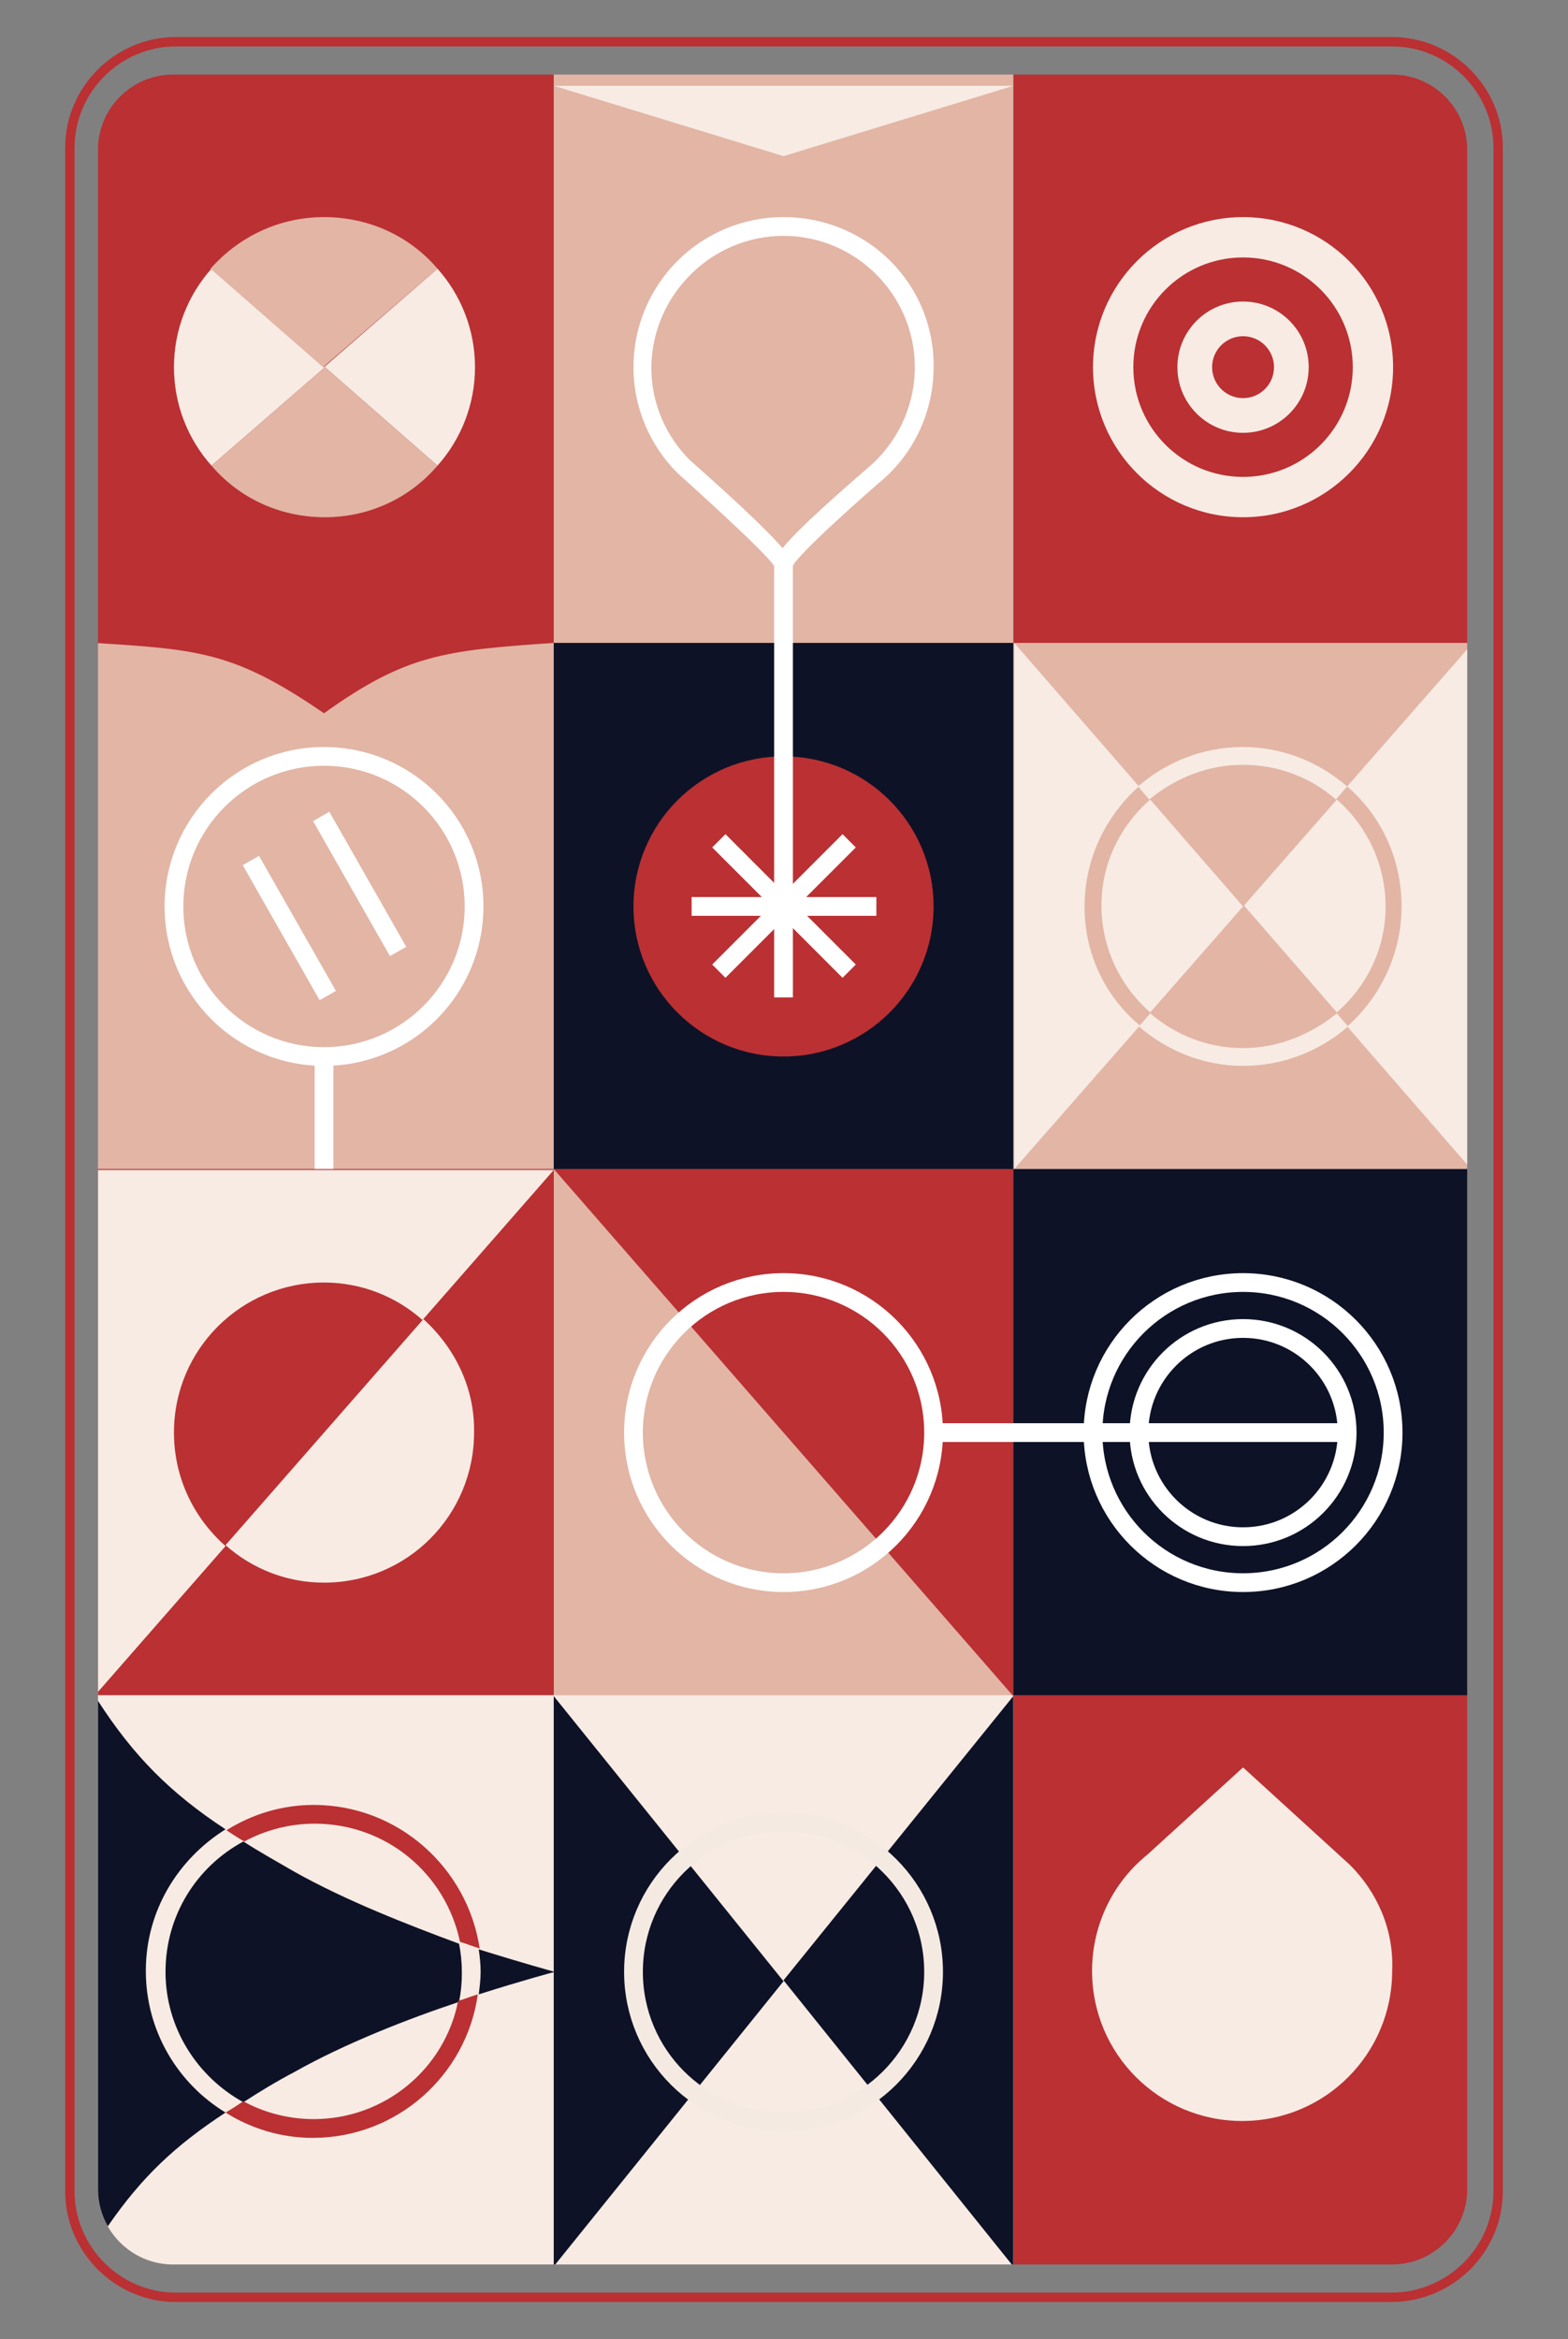 <?xml version="1.0" encoding="UTF-8" standalone="no"?>
<!-- Generator: Adobe Illustrator 18.1.1, SVG Export Plug-In . SVG Version: 6.00 Build 0)  -->

<svg
   xmlns:dc="http://purl.org/dc/elements/1.1/"
   xmlns:cc="http://creativecommons.org/ns#"
   xmlns:rdf="http://www.w3.org/1999/02/22-rdf-syntax-ns#"
   xmlns:svg="http://www.w3.org/2000/svg"
   xmlns="http://www.w3.org/2000/svg"
   xmlns:xlink="http://www.w3.org/1999/xlink"
   xmlns:sodipodi="http://sodipodi.sourceforge.net/DTD/sodipodi-0.dtd"
   xmlns:inkscape="http://www.inkscape.org/namespaces/inkscape"
   version="1.1"
   id="Layer_1"
   x="0px"
   y="0px"
   viewBox="0 0 167.2 249.4"
   enable-background="new 0 0 167.2 249.4"
   xml:space="preserve"
   inkscape:version="0.91 r13725"
   sodipodi:docname="Cover option 2.svg"><rect x="0" y="0" width="167.2" height="249.4" fill="#808080" stroke="none"/><defs
     id="defs225" /><sodipodi:namedview
     pagecolor="#ffffff"
     bordercolor="#666666"
     borderopacity="1"
     objecttolerance="10"
     gridtolerance="10"
     guidetolerance="10"
     inkscape:pageopacity="0"
     inkscape:pageshadow="2"
     inkscape:window-width="1366"
     inkscape:window-height="721"
     id="namedview223"
     showgrid="false"
     inkscape:zoom="2"
     inkscape:cx="141.24008"
     inkscape:cy="162.94421"
     inkscape:window-x="-4"
     inkscape:window-y="-4"
     inkscape:window-maximized="1"
     inkscape:current-layer="Layer_1" /><g
     id="g4707"
     transform="translate(-0.15,0.05)"><g
       id="g4604"><g
         id="g4502"><g
           transform="translate(0,-0.1)"
           id="g3"><g
             id="g5"><defs
               id="defs7"><rect
                 height="260.8"
                 width="178.6"
                 y="-274.3"
                 x="-5.7"
                 id="SVGID_9_" /></defs><clipPath
               id="SVGID_2_"><use
                 id="use11"
                 overflow="visible"
                 xlink:href="#SVGID_9_"
                 style="overflow:visible"
                 x="0"
                 y="0"
                 width="100%"
                 height="100%" /></clipPath><g
               id="g13"
               clip-path="url(#SVGID_2_)"><path
                 id="path21"
                 d="m 17.2,41.1 c 0.2,-0.2 0.3,-0.5 0.2,-0.7 l 0.9,-0.9 c 0.2,0.1 0.5,0 0.7,-0.2 0.2,-0.2 0.3,-0.5 0.2,-0.7 l 0.9,-0.9 c 0.2,0.1 0.5,0 0.7,-0.2 0.3,-0.3 0.3,-0.7 0.1,-1 0.2,-1.1 -0.1,-2.2 -0.8,-3 -0.8,-0.8 -1.9,-1.1 -3,-0.9 -0.3,-0.2 -0.7,-0.2 -1,0.1 -0.2,0.2 -0.3,0.5 -0.2,0.7 L 15,34.2 c -0.2,-0.1 -0.5,0 -0.7,0.2 -0.2,0.2 -0.3,0.5 -0.2,0.7 L 13.2,36 c -0.2,-0.1 -0.5,0 -0.7,0.2 -0.2,0.2 -0.3,0.5 -0.2,0.7 l -1,1.1 c -0.2,-0.1 -0.5,0 -0.7,0.2 -0.3,0.3 -0.3,0.8 0,1.1 0.2,0.2 0.5,0.3 0.7,0.2 l 0.9,1 c -0.1,0.3 0,0.5 0.2,0.7 0.2,0.2 0.5,0.3 0.7,0.2 l 0.9,0.9 c -0.1,0.3 0,0.5 0.2,0.7 0.3,0.3 0.8,0.3 1.1,0 0.2,-0.2 0.3,-0.5 0.2,-0.7 l 0.9,-0.9 c 0.3,-0.1 0.6,-0.1 0.8,-0.3 z m -2.6,0.6 -0.9,-0.9 c 0,-0.1 0,-0.3 0,-0.4 l 0.9,-0.9 c 0.1,0 0.3,0 0.4,0 l 0.9,0.9 c 0,0.1 0,0.3 0,0.4 L 15,41.7 c -0.1,0 -0.3,0 -0.4,0 z m -2.8,-3.2 0.9,-0.9 c 0.1,0 0.3,0 0.4,0 l 0.9,1 c 0,0.1 0,0.2 0,0.4 l -0.9,1 c -0.1,0 -0.2,0 -0.4,0 l -0.9,-1 c 0,-0.2 0,-0.4 0,-0.5 z m 5,-4.7 0.9,1 c 0,0.1 0,0.2 0,0.4 l -0.9,1 c -0.1,0 -0.2,0 -0.4,0 l -0.9,-1 c 0,-0.1 0,-0.3 0,-0.4 l 0.9,-0.9 c 0.2,0 0.3,0 0.4,-0.1 z m 2.8,2.8 c 0,0.1 0,0.3 0,0.4 l -0.9,1 c -0.1,0 -0.3,0 -0.4,0 l -0.9,-1 c 0,-0.1 0,-0.3 0,-0.4 l 0.9,-0.9 c 0.1,0 0.3,0 0.4,0 l 0.9,0.9 z m -3.2,3.2 -0.9,-0.9 c 0,-0.1 0,-0.3 0,-0.4 l 0.9,-0.9 c 0.1,0 0.3,0 0.4,0 l 0.9,0.9 c 0,0.1 0,0.3 0,0.4 l -0.9,0.9 c -0.1,0 -0.2,0 -0.4,0 z m -1.4,-4.1 0.9,1 c 0,0.1 0,0.2 0,0.4 L 15,38 c -0.1,0 -0.2,0 -0.4,0 l -0.9,-1 c 0,-0.1 0,-0.3 0,-0.4 l 0.9,-0.9 c 0.1,0 0.3,0 0.4,0 z m 4.5,-1.8 c 0.6,0.6 0.8,1.4 0.7,2.2 0,0 0,0 -0.1,0 l -0.9,-0.9 c 0.1,-0.3 0,-0.5 -0.2,-0.7 -0.2,-0.2 -0.5,-0.3 -0.7,-0.2 l -0.9,-1 c 0,0 0,0 0,-0.1 0.7,-0.1 1.5,0.1 2.1,0.7 z"
                 inkscape:connector-curvature="0"
                 style="fill:#ffffff" /><line
                 id="line27"
                 y2="20.3"
                 x2="33"
                 y1="29.4"
                 x1="24"
                 stroke-miterlimit="10"
                 style="fill:none;stroke:#ffffff;stroke-width:0.5;stroke-miterlimit:10" /><path
                 id="path29"
                 d="m 66.1,40.7 c 0.2,-0.2 0.3,-0.5 0.2,-0.7 l 0.9,-0.9 c 0.2,0.1 0.5,0 0.7,-0.2 0.2,-0.2 0.3,-0.5 0.2,-0.7 L 69,37.3 c 0.2,0.1 0.5,0 0.7,-0.2 0.3,-0.3 0.3,-0.7 0.1,-1 C 70,35 69.7,33.9 69,33.1 68.2,32.3 67.1,32 66,32.2 65.7,32 65.3,32 65,32.3 64.8,32.5 64.7,32.8 64.8,33 L 64,33.9 c -0.2,-0.1 -0.5,0 -0.7,0.2 C 63,34.3 63,34.5 63,34.8 l -0.9,0.9 c -0.2,-0.1 -0.5,0 -0.7,0.2 -0.2,0.2 -0.3,0.5 -0.2,0.7 l -0.9,0.9 c -0.2,-0.1 -0.5,0 -0.7,0.2 -0.3,0.3 -0.3,0.8 0,1.1 0.2,0.2 0.5,0.3 0.7,0.2 l 0.9,1 c -0.1,0.3 0,0.5 0.2,0.7 0.2,0.2 0.5,0.3 0.7,0.2 l 0.9,0.9 c -0.1,0.3 0,0.5 0.2,0.7 0.3,0.3 0.8,0.3 1.1,0 0.2,-0.2 0.3,-0.5 0.2,-0.7 l 0.9,-0.9 c 0.3,0.1 0.5,0 0.7,-0.2 z m -2.5,0.6 -0.9,-0.9 c 0,-0.1 0,-0.3 0,-0.4 l 0.9,-0.9 c 0.1,0 0.3,0 0.4,0 l 0.9,0.9 c 0,0.1 0,0.3 0,0.4 L 64,41.3 c -0.2,0 -0.3,0 -0.4,0 z m -2.8,-3.2 0.9,-0.9 c 0.1,0 0.3,0 0.4,0 l 0.9,1 c 0,0.1 0,0.2 0,0.4 l -0.9,1 c -0.1,0 -0.2,0 -0.4,0 l -0.9,-1 c 0,-0.2 0,-0.3 0,-0.5 z m 5,-4.6 0.9,1 c 0,0.1 0,0.2 0,0.4 l -0.9,1 c -0.1,0 -0.2,0 -0.4,0 l -0.9,-1 c 0,-0.1 0,-0.3 0,-0.4 l 0.9,-0.9 c 0.1,-0.1 0.3,-0.1 0.4,-0.1 z m 2.8,2.8 c 0,0.1 0,0.3 0,0.4 l -0.9,0.9 c -0.1,0 -0.3,0 -0.4,0 l -0.9,-0.9 c 0,-0.1 0,-0.3 0,-0.4 l 0.9,-0.9 c 0.1,0 0.3,0 0.4,0 l 0.9,0.9 z m -3.2,3.2 -0.9,-0.9 c 0,-0.1 0,-0.3 0,-0.4 l 0.9,-0.9 c 0.1,0 0.3,0 0.4,0 l 0.9,0.9 c 0,0.1 0,0.3 0,0.4 l -0.9,0.9 c -0.1,-0.1 -0.3,-0.1 -0.4,0 z m -1.4,-4.2 0.9,1 c 0,0.1 0,0.2 0,0.4 l -0.9,1 c -0.1,0 -0.2,0 -0.4,0 l -0.9,-1 c 0,-0.1 0,-0.3 0,-0.4 l 0.9,-0.9 c 0.1,0 0.2,0 0.4,-0.1 z m 4.5,-1.8 c 0.6,0.6 0.8,1.4 0.7,2.2 0,0 0,0 -0.1,0 l -0.9,-0.9 c 0.1,-0.3 0,-0.5 -0.2,-0.7 -0.2,-0.2 -0.5,-0.3 -0.7,-0.2 l -0.9,-1 c 0,0 0,0 0,-0.1 0.7,-0.1 1.5,0.2 2.1,0.7 z"
                 inkscape:connector-curvature="0"
                 style="fill:#ffffff" /><path
                 id="path31"
                 d="m 41.5,65.6 c 0.2,-0.2 0.3,-0.5 0.2,-0.7 L 42.6,64 c 0.2,0.1 0.5,0 0.7,-0.2 0.2,-0.2 0.3,-0.5 0.2,-0.7 l 0.9,-0.9 c 0.2,0.1 0.5,0 0.7,-0.2 0.3,-0.3 0.3,-0.7 0.1,-1 0.2,-1.1 -0.1,-2.2 -0.8,-3 -0.8,-0.8 -1.9,-1.1 -3,-0.9 -0.3,-0.2 -0.7,-0.2 -1,0.1 -0.2,0.2 -0.3,0.5 -0.2,0.7 l -0.9,0.9 c -0.2,-0.1 -0.5,0 -0.7,0.2 -0.2,0.2 -0.3,0.5 -0.2,0.7 l -0.9,0.9 c -0.2,-0.1 -0.5,0 -0.7,0.2 -0.2,0.2 -0.3,0.5 -0.2,0.7 l -0.9,0.9 c -0.2,-0.1 -0.5,0 -0.7,0.2 -0.3,0.3 -0.3,0.8 0,1.1 0.2,0.2 0.5,0.3 0.7,0.2 l 0.9,1 c -0.1,0.3 0,0.5 0.2,0.7 0.2,0.2 0.5,0.3 0.7,0.2 l 0.9,0.9 c -0.1,0.3 0,0.5 0.2,0.7 0.3,0.3 0.8,0.3 1.1,0 0.2,-0.2 0.3,-0.5 0.2,-0.7 l 0.9,-0.9 c 0.2,0.1 0.5,0 0.7,-0.2 z M 38.9,66.2 38,65.3 c 0,-0.1 0,-0.3 0,-0.4 L 38.9,64 c 0.1,0 0.3,0 0.4,0 l 0.9,0.9 c 0,0.1 0,0.3 0,0.4 l -0.9,0.9 c -0.1,0 -0.3,0 -0.4,0 z M 36.1,63 37,62.1 c 0.1,0 0.3,0 0.4,0 l 0.9,1 c 0,0.1 0,0.2 0,0.4 l -0.9,1 c -0.1,0 -0.2,0 -0.4,0 l -0.9,-1 c 0.1,-0.2 0.1,-0.4 0,-0.5 z m 5,-4.6 0.9,1 c 0,0.1 0,0.2 0,0.4 l -0.9,1 c -0.1,0 -0.2,0 -0.4,0 l -0.9,-1 c 0,-0.1 0,-0.3 0,-0.4 l 0.9,-0.9 c 0.2,-0.1 0.3,-0.1 0.4,-0.1 z m 2.8,2.8 c 0,0.1 0,0.3 0,0.4 L 43,62.5 c -0.1,0 -0.3,0 -0.4,0 l -0.9,-0.9 c 0,-0.1 0,-0.3 0,-0.4 l 0.9,-0.9 c 0.1,0 0.3,0 0.4,0 l 0.9,0.9 z m -3.2,3.2 -0.9,-0.9 c 0,-0.1 0,-0.3 0,-0.4 l 0.9,-0.9 c 0.1,0 0.3,0 0.4,0 l 0.9,0.9 c 0,0.1 0,0.3 0,0.4 l -0.9,0.9 c -0.1,-0.1 -0.2,-0.1 -0.4,0 z m -1.4,-4.2 0.9,1 c 0,0.1 0,0.2 0,0.4 l -0.9,1 c -0.1,0 -0.2,0 -0.4,0 l -0.9,-1 c 0,-0.1 0,-0.3 0,-0.4 l 0.9,-0.9 c 0.1,0 0.3,0 0.4,-0.1 z m 4.5,-1.8 c 0.6,0.6 0.8,1.4 0.7,2.2 0,0 0,0 -0.1,0 l -0.9,-0.9 c 0.1,-0.3 0,-0.5 -0.2,-0.7 -0.2,-0.2 -0.5,-0.3 -0.7,-0.2 l -0.9,-1 c 0,0 0,0 0,-0.1 0.7,-0.1 1.6,0.1 2.1,0.7 z"
                 inkscape:connector-curvature="0"
                 style="fill:#ffffff" /><path
                 id="path33"
                 d="m 90.7,15.9 c 0.2,-0.2 0.3,-0.5 0.2,-0.7 l 0.9,-0.9 c 0.2,0.1 0.5,0 0.7,-0.2 0.2,-0.2 0.3,-0.5 0.2,-0.7 l 0.9,-0.9 c 0.2,0.1 0.5,0 0.7,-0.2 0.3,-0.3 0.3,-0.7 0.1,-1 0.2,-1.1 -0.1,-2.2 -0.8,-3 C 92.8,7.5 91.7,7.2 90.6,7.4 90.3,7.2 89.9,7.2 89.6,7.5 89.4,7.7 89.3,8 89.4,8.2 L 88.5,9.1 C 88.3,9 88,9.1 87.8,9.3 87.6,9.5 87.5,9.8 87.6,10 l -0.9,0.9 c -0.2,-0.1 -0.5,0 -0.7,0.2 -0.2,0.2 -0.3,0.5 -0.2,0.7 l -0.9,0.9 c -0.2,-0.1 -0.5,0 -0.7,0.2 -0.3,0.3 -0.3,0.8 0,1.1 0.2,0.2 0.5,0.3 0.7,0.2 l 0.9,1 c -0.1,0.3 0,0.5 0.2,0.7 0.2,0.2 0.5,0.3 0.7,0.2 l 0.9,0.9 c -0.1,0.3 0,0.5 0.2,0.7 0.3,0.3 0.8,0.3 1.1,0 0.2,-0.2 0.3,-0.5 0.2,-0.7 L 90,16.1 c 0.3,0.1 0.5,0 0.7,-0.2 z m -2.5,0.6 -0.9,-0.9 c 0,-0.1 0,-0.3 0,-0.4 l 0.9,-0.9 c 0.1,0 0.3,0 0.4,0 l 0.9,0.9 c 0,0.1 0,0.3 0,0.4 l -0.9,0.9 c -0.2,0 -0.3,0 -0.4,0 z m -2.8,-3.2 0.9,-0.9 c 0.1,0 0.3,0 0.4,0 l 0.9,1 c 0,0.1 0,0.2 0,0.4 l -0.9,1 c -0.1,0 -0.2,0 -0.4,0 l -0.9,-1 c 0,-0.2 0,-0.4 0,-0.5 z m 5,-4.6 0.9,1 c 0,0.1 0,0.2 0,0.4 l -0.9,1 c -0.1,0 -0.2,0 -0.4,0 l -0.9,-1 c 0,-0.1 0,-0.3 0,-0.4 l 0.9,-1 c 0.1,0 0.3,0 0.4,0 z m 2.8,2.8 c 0,0.1 0,0.3 0,0.4 l -0.9,0.9 c -0.1,0 -0.3,0 -0.4,0 L 91,11.9 c 0,-0.1 0,-0.3 0,-0.4 l 0.9,-0.9 c 0.1,0 0.3,0 0.4,0 l 0.9,0.9 z M 90,14.6 89.1,13.7 c 0,-0.1 0,-0.3 0,-0.4 L 90,12.4 c 0.1,0 0.3,0 0.4,0 l 0.9,0.9 c 0,0.1 0,0.3 0,0.4 l -0.9,0.9 c -0.1,0 -0.3,0 -0.4,0 z m -1.4,-4.1 0.9,1 c 0,0.1 0,0.2 0,0.4 l -0.9,1 c -0.1,0 -0.2,0 -0.4,0 l -0.9,-1 c 0,-0.1 0,-0.3 0,-0.4 l 0.9,-0.9 c 0.1,-0.1 0.2,-0.1 0.4,-0.1 z m 4.5,-1.8 c 0.6,0.6 0.8,1.4 0.7,2.2 0,0 0,0 -0.1,0 L 92.8,10 C 92.9,9.7 92.8,9.5 92.6,9.3 92.4,9.1 92.1,9 91.9,9.1 L 91,8.1 c 0,0 0,0 0,-0.1 0.7,-0.1 1.5,0.1 2.1,0.7 z"
                 inkscape:connector-curvature="0"
                 style="fill:#ffffff" /><path
                 id="path35"
                 d="m 89.3,64 c 0.2,-0.2 0.3,-0.5 0.2,-0.7 l 0.9,-0.9 c 0.2,0.1 0.5,0 0.7,-0.2 0.2,-0.2 0.3,-0.5 0.2,-0.7 l 0.9,-0.9 c 0.2,0.1 0.5,0 0.7,-0.2 0.3,-0.3 0.3,-0.7 0.1,-1 0.2,-1.1 -0.1,-2.2 -0.8,-3 -0.8,-0.8 -1.9,-1.1 -3,-0.9 -0.3,-0.2 -0.7,-0.2 -1,0.1 C 88,55.7 87.9,56 88,56.3 l -0.9,0.9 c -0.2,-0.1 -0.5,0 -0.7,0.2 -0.2,0.2 -0.3,0.5 -0.2,0.7 L 85.3,59 c -0.2,-0.1 -0.5,0 -0.7,0.2 -0.2,0.2 -0.3,0.5 -0.2,0.7 l -0.9,0.9 c -0.2,-0.1 -0.5,0 -0.7,0.2 -0.3,0.3 -0.3,0.8 0,1.1 0.2,0.2 0.5,0.3 0.7,0.2 l 0.9,1 c -0.1,0.3 0,0.5 0.2,0.7 0.2,0.2 0.5,0.3 0.7,0.2 l 0.9,0.9 c -0.1,0.3 0,0.5 0.2,0.7 0.3,0.3 0.8,0.3 1.1,0 0.2,-0.2 0.3,-0.5 0.2,-0.7 l 0.9,-0.9 c 0.2,0.1 0.5,0 0.7,-0.2 z m -2.6,0.6 -0.9,-0.9 c 0,-0.1 0,-0.3 0,-0.4 l 0.9,-0.9 c 0.1,0 0.3,0 0.4,0 l 0.9,0.9 c 0,0.1 0,0.3 0,0.4 l -0.9,0.9 c -0.2,0 -0.3,0 -0.4,0 z m -2.8,-3.1 0.9,-0.9 c 0.1,0 0.3,0 0.4,0 l 0.9,1 c 0,0.1 0,0.2 0,0.4 l -0.9,1 c -0.1,0 -0.2,0 -0.4,0 l -0.9,-1 c 0,-0.3 0,-0.4 0,-0.5 z m 5,-4.7 0.9,1 c 0,0.1 0,0.2 0,0.4 l -0.9,1 c -0.1,0 -0.2,0 -0.4,0 l -0.9,-1 c 0,-0.1 0,-0.3 0,-0.4 l 0.9,-0.9 c 0.2,-0.1 0.3,-0.1 0.4,-0.1 z m 2.8,2.8 c 0,0.1 0,0.3 0,0.4 l -0.9,0.9 c -0.1,0 -0.3,0 -0.4,0 L 89.5,60 c 0,-0.1 0,-0.3 0,-0.4 l 0.9,-0.9 c 0.1,0 0.3,0 0.4,0 l 0.9,0.9 z m -3.2,3.2 -0.9,-0.9 c 0,-0.1 0,-0.3 0,-0.4 l 0.9,-0.9 c 0.1,0 0.3,0 0.4,0 l 0.9,0.9 c 0,0.1 0,0.3 0,0.4 l -0.9,0.9 c -0.1,0 -0.2,0 -0.4,0 z m -1.4,-4.1 0.9,1 c 0,0.1 0,0.2 0,0.4 l -0.9,1 c -0.1,0 -0.2,0 -0.4,0 l -0.9,-1 c 0,-0.1 0,-0.3 0,-0.4 l 0.9,-0.9 c 0.1,-0.1 0.2,-0.1 0.4,-0.1 z m 4.5,-1.8 c 0.6,0.6 0.8,1.4 0.7,2.2 0,0 0,0 -0.1,0 l -0.9,-0.9 c 0.1,-0.3 0,-0.5 -0.2,-0.7 -0.2,-0.2 -0.5,-0.3 -0.7,-0.2 l -0.9,-1 c 0,0 0,0 0,-0.1 0.7,-0.2 1.5,0.1 2.1,0.7 z"
                 inkscape:connector-curvature="0"
                 style="fill:#ffffff" /><line
                 id="line37"
                 y2="20"
                 x2="82"
                 y1="29"
                 x1="73"
                 stroke-miterlimit="10"
                 style="fill:none;stroke:#ffffff;stroke-width:0.5;stroke-miterlimit:10" /><line
                 id="line39"
                 y2="44.9"
                 x2="57.3"
                 y1="53.9"
                 x1="48.3"
                 stroke-miterlimit="10"
                 style="fill:none;stroke:#ffffff;stroke-width:0.5;stroke-miterlimit:10" /><line
                 id="line41"
                 y2="53.8"
                 x2="82"
                 y1="44.8"
                 x1="73"
                 stroke-miterlimit="10"
                 style="fill:none;stroke:#ffffff;stroke-width:0.5;stroke-miterlimit:10" /><line
                 id="line43"
                 y2="28.9"
                 x2="57.3"
                 y1="19.8"
                 x1="48.3"
                 stroke-miterlimit="10"
                 style="fill:none;stroke:#ffffff;stroke-width:0.5;stroke-miterlimit:10" /><path
                 id="path45"
                 d="m 113.9,39.2 c 0.2,-0.2 0.3,-0.5 0.2,-0.7 l 0.9,-0.9 c 0.2,0.1 0.5,0 0.7,-0.2 0.2,-0.2 0.3,-0.5 0.2,-0.7 l 0.9,-0.9 c 0.2,0.1 0.5,0 0.7,-0.2 0.3,-0.3 0.3,-0.7 0.1,-1 0.2,-1.1 -0.1,-2.2 -0.8,-3 -0.8,-0.8 -1.9,-1.1 -3,-0.9 -0.3,-0.2 -0.7,-0.2 -1,0.1 -0.2,0.2 -0.3,0.5 -0.2,0.7 l -0.9,0.9 c -0.2,-0.1 -0.5,0 -0.7,0.2 -0.2,0.2 -0.3,0.5 -0.2,0.7 l -0.9,0.9 c -0.2,-0.1 -0.5,0 -0.7,0.2 -0.2,0.2 -0.3,0.5 -0.2,0.7 l -0.9,0.9 c -0.2,-0.1 -0.5,0 -0.7,0.2 -0.3,0.3 -0.3,0.8 0,1.1 0.2,0.2 0.5,0.3 0.7,0.2 l 0.9,1 c -0.1,0.3 0,0.5 0.2,0.7 0.2,0.2 0.5,0.3 0.7,0.2 l 0.9,0.9 c -0.1,0.3 0,0.5 0.2,0.7 0.3,0.3 0.8,0.3 1.1,0 0.2,-0.2 0.3,-0.5 0.2,-0.7 l 0.9,-0.9 c 0.2,0.1 0.5,0 0.7,-0.2 z m -2.6,0.6 -0.9,-0.9 c 0,-0.1 0,-0.3 0,-0.4 l 0.9,-0.9 c 0.1,0 0.3,0 0.4,0 l 0.9,0.9 c 0,0.1 0,0.3 0,0.4 l -0.9,0.9 c -0.1,0 -0.3,0 -0.4,0 z m -2.8,-3.2 0.9,-0.9 c 0.1,0 0.3,0 0.4,0 l 0.9,1 c 0,0.1 0,0.2 0,0.4 l -0.9,1 c -0.1,0 -0.2,0 -0.4,0 l -0.9,-1 c 0,-0.2 0,-0.3 0,-0.5 z m 5,-4.6 0.9,1 c 0,0.1 0,0.2 0,0.4 l -0.9,1 c -0.1,0 -0.2,0 -0.4,0 l -0.9,-1 c 0,-0.1 0,-0.3 0,-0.4 l 0.9,-0.9 c 0.2,-0.1 0.3,-0.1 0.4,-0.1 z m 2.8,2.8 c 0,0.1 0,0.3 0,0.4 l -0.9,0.9 c -0.1,0 -0.3,0 -0.4,0 l -0.9,-0.9 c 0,-0.1 0,-0.3 0,-0.4 l 0.9,-0.9 c 0.1,0 0.3,0 0.4,0 l 0.9,0.9 z m -3.2,3.2 -0.9,-0.9 c 0,-0.1 0,-0.3 0,-0.4 l 0.9,-0.9 c 0.1,0 0.3,0 0.4,0 l 0.9,0.9 c 0,0.1 0,0.3 0,0.4 l -0.9,0.9 c -0.1,-0.1 -0.2,-0.1 -0.4,0 z m -1.4,-4.2 0.9,1 c 0,0.1 0,0.2 0,0.4 l -0.9,1 c -0.1,0 -0.2,0 -0.4,0 l -0.9,-1 c 0,-0.1 0,-0.3 0,-0.4 l 0.9,-0.9 c 0.1,0 0.3,0 0.4,-0.1 z m 4.5,-1.8 c 0.6,0.6 0.8,1.4 0.7,2.2 0,0 0,0 -0.1,0 l -0.9,-0.9 c 0.1,-0.3 0,-0.5 -0.2,-0.7 -0.2,-0.2 -0.5,-0.3 -0.7,-0.2 l -0.9,-1 c 0,0 0,0 0,-0.1 0.7,-0.1 1.5,0.2 2.1,0.7 z"
                 inkscape:connector-curvature="0"
                 style="fill:#ffffff" /><line
                 id="line47"
                 y2="29"
                 x2="106.6"
                 y1="19.9"
                 x1="97.6"
                 stroke-miterlimit="10"
                 style="fill:none;stroke:#ffffff;stroke-width:0.5;stroke-miterlimit:10" /><path
                 id="path51"
                 d="m 64.6,88.9 c 0.2,-0.2 0.3,-0.5 0.2,-0.7 l 0.9,-0.9 c 0.2,0.1 0.5,0 0.7,-0.2 0.2,-0.2 0.3,-0.5 0.2,-0.7 l 0.9,-0.9 c 0.2,0.1 0.5,0 0.7,-0.2 0.3,-0.3 0.3,-0.7 0.1,-1 0.2,-1.1 -0.1,-2.2 -0.8,-3 -0.8,-0.8 -1.9,-1.1 -3,-0.9 -0.3,-0.2 -0.7,-0.2 -1,0.1 -0.2,0.2 -0.3,0.5 -0.2,0.7 l -0.9,0.9 c -0.2,-0.1 -0.5,0 -0.7,0.2 -0.2,0.2 -0.3,0.5 -0.2,0.7 l -0.9,1 c -0.2,-0.1 -0.5,0 -0.7,0.2 -0.2,0.2 -0.3,0.5 -0.2,0.7 l -0.9,0.9 c -0.2,-0.1 -0.5,0 -0.7,0.2 -0.3,0.3 -0.3,0.8 0,1.1 0.2,0.2 0.5,0.3 0.7,0.2 l 0.9,1 c -0.1,0.3 0,0.5 0.2,0.7 0.2,0.2 0.5,0.3 0.7,0.2 l 0.9,0.9 c -0.1,0.3 0,0.5 0.2,0.7 0.3,0.3 0.8,0.3 1.1,0 0.2,-0.2 0.3,-0.5 0.2,-0.7 l 0.9,-0.9 c 0.2,0 0.5,-0.1 0.7,-0.3 z M 62,89.5 61.1,88.6 c 0,-0.1 0,-0.3 0,-0.4 L 62,87.3 c 0.1,0 0.3,0 0.4,0 l 0.9,0.9 c 0,0.1 0,0.3 0,0.4 l -0.9,0.9 c -0.1,0 -0.3,0 -0.4,0 z m -2.8,-3.2 0.9,-0.9 c 0.1,0 0.3,0 0.4,0 l 0.9,1 c 0,0.1 0,0.2 0,0.4 l -0.9,1 c -0.1,0 -0.2,0 -0.4,0 l -0.9,-1 c 0.1,-0.2 0.1,-0.3 0,-0.5 z m 5,-4.6 0.9,1 c 0,0.1 0,0.2 0,0.4 l -0.9,1 c -0.1,0 -0.2,0 -0.4,0 l -0.9,-1 c 0,-0.1 0,-0.3 0,-0.4 l 0.9,-0.9 c 0.2,-0.1 0.3,-0.1 0.4,-0.1 z m 2.8,2.8 c 0,0.1 0,0.3 0,0.4 l -0.9,0.9 c -0.1,0 -0.3,0 -0.4,0 l -0.9,-0.9 c 0,-0.1 0,-0.3 0,-0.4 l 0.9,-0.9 c 0.1,0 0.3,0 0.4,0 L 67,84.5 Z M 63.9,87.7 63,86.8 c 0,-0.1 0,-0.3 0,-0.4 l 0.9,-0.9 c 0.1,0 0.3,0 0.4,0 l 0.9,0.9 c 0,0.1 0,0.3 0,0.4 l -0.9,0.9 c -0.2,-0.1 -0.3,-0.1 -0.4,0 z m -1.5,-4.2 0.9,1 c 0,0.1 0,0.2 0,0.4 l -0.9,1 c -0.1,0 -0.2,0 -0.4,0 l -0.9,-1 c 0,-0.1 0,-0.3 0,-0.4 L 62,83.6 c 0.1,0 0.3,0 0.4,-0.1 z M 67,81.8 c 0.6,0.6 0.8,1.4 0.7,2.2 0,0 0,0 -0.1,0 l -1,-1 c 0.1,-0.3 0,-0.5 -0.2,-0.7 -0.2,-0.2 -0.5,-0.3 -0.7,-0.2 l -0.9,-1 c 0,0 0,0 0,-0.1 0.8,-0.1 1.6,0.2 2.2,0.8 z"
                 inkscape:connector-curvature="0"
                 style="fill:#ffffff" /><line
                 id="line53"
                 y2="78.7"
                 x2="57.3"
                 y1="69.6"
                 x1="48.4"
                 stroke-miterlimit="10"
                 style="fill:none;stroke:#ffffff;stroke-width:0.5;stroke-miterlimit:10" /><line
                 id="line55"
                 y2="53.8"
                 x2="32.6"
                 y1="44.7"
                 x1="23.7"
                 stroke-miterlimit="10"
                 style="fill:none;stroke:#ffffff;stroke-width:0.5;stroke-miterlimit:10" /><line
                 id="line57"
                 y2="43.3"
                 x2="105.1"
                 y1="52.3"
                 x1="96.1"
                 stroke-miterlimit="10"
                 style="fill:none;stroke:#ffffff;stroke-width:0.5;stroke-miterlimit:10" /><path
                 id="path61"
                 d="m 138.4,14.5 c 0.2,-0.2 0.3,-0.5 0.2,-0.7 l 0.9,-0.9 c 0.2,0.1 0.5,0 0.7,-0.2 0.2,-0.2 0.3,-0.5 0.2,-0.7 l 0.9,-0.9 c 0.2,0.1 0.5,0 0.7,-0.2 0.3,-0.3 0.3,-0.7 0.1,-1 0.2,-1.1 -0.1,-2.2 -0.8,-3 -0.8,-0.8 -1.9,-1.1 -3,-0.9 -0.3,-0.2 -0.7,-0.2 -1,0.1 -0.2,0.2 -0.3,0.5 -0.2,0.7 l -0.9,0.9 c -0.2,-0.1 -0.5,0 -0.7,0.2 -0.2,0.2 -0.3,0.5 -0.2,0.7 l -0.9,0.9 c -0.2,-0.1 -0.5,0 -0.7,0.2 -0.2,0.2 -0.3,0.5 -0.2,0.7 l -0.9,0.9 c -0.2,-0.1 -0.5,0 -0.7,0.2 -0.3,0.3 -0.3,0.8 0,1.1 0.2,0.2 0.5,0.3 0.7,0.2 l 0.9,1 c -0.1,0.3 0,0.5 0.2,0.7 0.2,0.2 0.5,0.3 0.7,0.2 l 0.9,0.9 c -0.1,0.3 0,0.5 0.2,0.7 0.3,0.3 0.8,0.3 1.1,0 0.2,-0.2 0.3,-0.5 0.2,-0.7 l 0.9,-0.9 c 0.2,0.1 0.5,0 0.7,-0.2 z m -2.6,0.6 -0.9,-0.9 c 0,-0.1 0,-0.3 0,-0.4 l 0.9,-0.9 c 0.1,0 0.3,0 0.4,0 l 0.9,0.9 c 0,0.1 0,0.3 0,0.4 l -0.9,0.9 c -0.1,0 -0.3,0 -0.4,0 z M 133,11.9 134,11 c 0.1,0 0.3,0 0.4,0 l 0.9,1 c 0,0.1 0,0.2 0,0.4 l -0.9,1 c -0.1,0 -0.2,0 -0.4,0 l -0.9,-1 c 0,-0.2 0,-0.4 -0.1,-0.5 z m 5,-4.6 0.9,1 c 0,0.1 0,0.2 0,0.4 l -0.9,1 c -0.1,0 -0.2,0 -0.4,0 l -0.9,-1 c 0,-0.1 0,-0.3 0,-0.4 l 0.9,-0.9 c 0.2,-0.1 0.3,-0.1 0.4,-0.1 z m 2.8,2.8 c 0,0.1 0,0.3 0,0.4 l -0.9,0.9 c -0.1,0 -0.3,0 -0.4,0 l -0.9,-0.9 c 0,-0.1 0,-0.3 0,-0.4 l 0.9,-0.9 c 0.1,0 0.3,0 0.4,0 l 0.9,0.9 z m -3.2,3.1 -0.9,-0.9 c 0,-0.1 0,-0.3 0,-0.4 l 0.9,-0.9 c 0.1,0 0.3,0 0.4,0 l 0.9,0.9 c 0,0.1 0,0.3 0,0.4 l -0.9,0.9 c -0.1,0 -0.2,0 -0.4,0 z m -1.4,-4.1 0.9,1 c 0,0.1 0,0.2 0,0.4 l -0.9,1 c -0.1,0 -0.2,0 -0.4,0 l -0.9,-1 c 0,-0.1 0,-0.3 0,-0.4 l 0.9,-0.9 c 0.1,-0.1 0.3,-0.1 0.4,-0.1 z m 4.5,-1.8 c 0.6,0.6 0.8,1.4 0.7,2.2 0,0 0,0 -0.1,0 l -0.9,-0.9 c 0.1,-0.3 0,-0.5 -0.2,-0.7 -0.2,-0.2 -0.5,-0.3 -0.7,-0.2 l -0.9,-1 c 0,0 0,0 0,-0.1 0.7,-0.1 1.6,0.1 2.1,0.7 z"
                 inkscape:connector-curvature="0"
                 style="fill:#ffffff" /><line
                 id="line65"
                 y2="18.6"
                 x2="129.6"
                 y1="27.6"
                 x1="120.6"
                 stroke-miterlimit="10"
                 style="fill:none;stroke:#ffffff;stroke-width:0.5;stroke-miterlimit:10" /><line
                 id="line69"
                 y2="68.2"
                 x2="80.4"
                 y1="77.2"
                 x1="71.4"
                 stroke-miterlimit="10"
                 style="fill:none;stroke:#ffffff;stroke-width:0.5;stroke-miterlimit:10" /><path
                 id="path71"
                 d="m 111.4,86.4 c 0.2,-0.2 0.3,-0.5 0.2,-0.7 l 0.9,-0.9 c 0.2,0.1 0.5,0 0.7,-0.2 0.2,-0.2 0.3,-0.5 0.2,-0.7 l 0.9,-0.9 c 0.2,0.1 0.5,0 0.7,-0.2 0.3,-0.3 0.3,-0.7 0.1,-1 0.2,-1.1 -0.1,-2.2 -0.8,-3 -0.8,-0.8 -1.9,-1.1 -3,-0.9 -0.3,-0.2 -0.7,-0.2 -1,0.1 -0.2,0.2 -0.3,0.5 -0.2,0.7 l -0.9,0.9 c -0.2,-0.1 -0.5,0 -0.7,0.2 -0.2,0.2 -0.3,0.5 -0.2,0.7 l -0.9,0.9 c -0.2,-0.1 -0.5,0 -0.7,0.2 -0.2,0.2 -0.3,0.5 -0.2,0.7 l -0.9,0.9 c -0.2,-0.1 -0.5,0 -0.7,0.2 -0.3,0.3 -0.3,0.8 0,1.1 0.2,0.2 0.5,0.3 0.7,0.2 l 0.9,1 c -0.1,0.3 0,0.5 0.2,0.7 0.2,0.2 0.5,0.3 0.7,0.2 l 0.9,0.9 c -0.1,0.3 0,0.5 0.2,0.7 0.3,0.3 0.8,0.3 1.1,0 0.2,-0.2 0.3,-0.5 0.2,-0.7 l 0.9,-0.9 c 0.2,0 0.5,0 0.7,-0.2 z m -2.6,0.6 -0.9,-0.9 c 0,-0.1 0,-0.3 0,-0.4 l 0.9,-0.9 c 0.1,0 0.3,0 0.4,0 l 0.9,0.9 c 0,0.1 0,0.3 0,0.4 l -0.9,0.9 c -0.1,-0.1 -0.3,-0.1 -0.4,0 z m -2.8,-3.2 0.9,-0.9 c 0.1,0 0.3,0 0.4,0 l 0.9,1 c 0,0.1 0,0.2 0,0.4 l -0.9,1 c -0.1,0 -0.2,0 -0.4,0 l -0.9,-1 c 0.1,-0.3 0.1,-0.4 0,-0.5 z m 5.1,-4.7 0.9,1 c 0,0.1 0,0.2 0,0.4 l -0.9,1 c -0.1,0 -0.2,0 -0.4,0 l -0.9,-1 c 0,-0.1 0,-0.3 0,-0.4 l 0.9,-0.9 c 0.1,0 0.2,0 0.4,-0.1 z m 2.7,2.8 c 0,0.1 0,0.3 0,0.4 l -0.9,0.9 c -0.1,0 -0.3,0 -0.4,0 l -0.9,-0.9 c 0,-0.1 0,-0.3 0,-0.4 l 0.9,-0.9 c 0.1,0 0.3,0 0.4,0 l 0.9,0.9 z m -3.1,3.2 -0.9,-0.9 c 0,-0.1 0,-0.3 0,-0.4 l 0.9,-0.9 c 0.1,0 0.3,0 0.4,0 l 0.9,0.9 c 0,0.1 0,0.3 0,0.4 l -0.9,0.9 c -0.2,0 -0.3,0 -0.4,0 z m -1.5,-4.1 0.9,1 c 0,0.1 0,0.2 0,0.4 l -0.9,1 c -0.1,0 -0.2,0 -0.4,0 l -0.9,-1 c 0,-0.1 0,-0.3 0,-0.4 l 0.9,-0.9 c 0.1,-0.1 0.3,-0.1 0.4,-0.1 z m 4.6,-1.8 c 0.6,0.6 0.8,1.4 0.7,2.2 0,0 0,0 -0.1,0 l -0.9,-0.9 c 0.1,-0.3 0,-0.5 -0.2,-0.7 -0.2,-0.2 -0.5,-0.3 -0.7,-0.2 l -0.9,-1 c 0,0 0,0 0,-0.1 0.7,-0.1 1.5,0.1 2.1,0.7 z"
                 inkscape:connector-curvature="0"
                 style="fill:#ffffff" /><line
                 id="line73"
                 y2="76.1"
                 x2="104.1"
                 y1="67.1"
                 x1="95.2"
                 stroke-miterlimit="10"
                 style="fill:none;stroke:#ffffff;stroke-width:0.5;stroke-miterlimit:10" /><path
                 id="path75"
                 d="m 136,61.6 c 0.2,-0.2 0.3,-0.5 0.2,-0.7 l 0.9,-0.9 c 0.2,0.1 0.5,0 0.7,-0.2 0.2,-0.2 0.3,-0.5 0.2,-0.7 l 1,-1.1 c 0.2,0.1 0.5,0 0.7,-0.2 0.3,-0.3 0.3,-0.7 0.1,-1 0.2,-1.1 -0.1,-2.2 -0.8,-3 -0.8,-0.8 -1.9,-1.1 -3,-0.9 -0.3,-0.2 -0.7,-0.2 -1,0.1 -0.2,0.2 -0.3,0.5 -0.2,0.7 l -0.9,0.9 c -0.2,-0.1 -0.5,0 -0.7,0.2 -0.2,0.2 -0.3,0.5 -0.2,0.7 l -0.9,0.9 c -0.2,-0.1 -0.5,0 -0.7,0.2 -0.2,0.2 -0.3,0.5 -0.2,0.7 l -0.9,0.9 c -0.2,-0.1 -0.5,0 -0.7,0.2 -0.3,0.3 -0.3,0.8 0,1.1 0.2,0.2 0.5,0.3 0.7,0.2 l 0.9,1 c -0.1,0.3 0,0.5 0.2,0.7 0.2,0.2 0.5,0.3 0.7,0.2 l 0.9,0.9 c -0.1,0.3 0,0.5 0.2,0.7 0.3,0.3 0.8,0.3 1.1,0 0.2,-0.2 0.3,-0.5 0.2,-0.7 l 0.9,-0.9 c 0.1,0.2 0.4,0.2 0.6,0 z m -2.6,0.6 -0.9,-0.9 c 0,-0.1 0,-0.3 0,-0.4 l 0.9,-0.9 c 0.1,0 0.3,0 0.4,0 l 0.9,0.9 c 0,0.1 0,0.3 0,0.4 l -0.9,0.9 c -0.1,-0.1 -0.2,-0.1 -0.4,0 z m -2.8,-3.2 0.9,-0.9 c 0.1,0 0.3,0 0.4,0 l 0.9,1 c 0,0.1 0,0.2 0,0.4 l -0.9,1 c -0.1,0 -0.2,0 -0.4,0 l -0.9,-1 c 0.1,-0.3 0.1,-0.4 0,-0.5 z m 5.1,-4.7 0.9,1 c 0,0.1 0,0.2 0,0.4 l -0.9,1 c -0.1,0 -0.2,0 -0.4,0 l -0.9,-1 c 0,-0.1 0,-0.3 0,-0.4 l 0.9,-0.9 c 0.1,-0.1 0.2,-0.1 0.4,-0.1 z m 2.7,2.8 c 0,0.1 0,0.3 0,0.4 l -0.9,0.9 c -0.1,0 -0.3,0 -0.4,0 l -0.9,-0.9 c 0,-0.1 0,-0.3 0,-0.4 l 0.9,-0.9 c 0.1,0 0.3,0 0.4,0 l 0.9,0.9 z m -3.1,3.2 -0.9,-0.9 c 0,-0.1 0,-0.3 0,-0.4 l 0.9,-0.9 c 0.1,0 0.3,0 0.4,0 l 0.9,0.9 c 0,0.1 0,0.3 0,0.4 l -0.9,0.9 c -0.2,0 -0.3,0 -0.4,0 z m -1.5,-4.1 0.9,1 c 0,0.1 0,0.2 0,0.4 l -0.9,1 c -0.1,0 -0.2,0 -0.4,0 l -0.9,-1 c 0,-0.1 0,-0.3 0,-0.4 l 0.9,-0.9 c 0.2,-0.1 0.3,-0.1 0.4,-0.1 z m 4.6,-1.8 c 0.6,0.6 0.8,1.4 0.7,2.2 0,0 0,0 -0.1,0 l -0.9,-0.9 c 0.1,-0.3 0,-0.5 -0.2,-0.7 -0.2,-0.2 -0.5,-0.3 -0.7,-0.2 l -0.9,-1 c 0,0 0,0 0,-0.1 0.7,-0.1 1.5,0.1 2.1,0.7 z"
                 inkscape:connector-curvature="0"
                 style="fill:#ffffff" /><line
                 id="line77"
                 y2="51.3"
                 x2="128.7"
                 y1="42.3"
                 x1="119.8"
                 stroke-miterlimit="10"
                 style="fill:none;stroke:#ffffff;stroke-width:0.5;stroke-miterlimit:10" /><path
                 id="path79"
                 d="m 86.7,111.3 c 0.2,-0.2 0.3,-0.5 0.2,-0.7 l 0.9,-0.9 c 0.2,0.1 0.5,0 0.7,-0.2 0.2,-0.2 0.3,-0.5 0.2,-0.7 l 0.9,-0.9 c 0.2,0.1 0.5,0 0.7,-0.2 0.3,-0.3 0.3,-0.7 0.1,-1 0.2,-1.1 -0.1,-2.2 -0.8,-3 -0.8,-0.8 -1.9,-1.1 -3,-0.9 -0.3,-0.2 -0.7,-0.2 -1,0.1 -0.2,0.2 -0.3,0.5 -0.2,0.7 l -0.9,0.9 c -0.2,-0.1 -0.5,0 -0.7,0.2 -0.2,0.2 -0.3,0.5 -0.2,0.7 l -0.9,0.9 c -0.2,-0.1 -0.5,0 -0.7,0.2 -0.2,0.2 -0.3,0.5 -0.2,0.7 l -0.9,0.9 c -0.2,-0.1 -0.5,0 -0.7,0.2 -0.3,0.3 -0.3,0.8 0,1.1 0.2,0.2 0.5,0.3 0.7,0.2 l 0.9,1 c -0.1,0.3 0,0.5 0.2,0.7 0.2,0.2 0.5,0.3 0.7,0.2 l 0.9,0.9 c -0.1,0.3 0,0.5 0.2,0.7 0.3,0.3 0.8,0.3 1.1,0 0.2,-0.2 0.3,-0.5 0.2,-0.7 l 0.9,-0.9 c 0.2,0 0.5,0 0.7,-0.2 z m -2.5,0.6 -0.9,-0.9 c 0,-0.1 0,-0.3 0,-0.4 l 0.9,-0.9 c 0.1,0 0.3,0 0.4,0 l 0.9,0.9 c 0,0.1 0,0.3 0,0.4 l -0.9,0.9 c -0.2,-0.1 -0.3,-0.1 -0.4,0 z m -2.8,-3.2 0.9,-0.9 c 0.1,0 0.3,0 0.4,0 l 0.9,1 c 0,0.1 0,0.2 0,0.4 l -0.9,1 c -0.1,0 -0.2,0 -0.4,0 l -0.9,-1 c 0,-0.3 0,-0.4 0,-0.5 z m 5,-4.7 0.9,1 c 0,0.1 0,0.2 0,0.4 l -0.9,1 c -0.1,0 -0.2,0 -0.4,0 l -0.9,-1 c 0,-0.1 0,-0.3 0,-0.4 l 0.9,-1 c 0.1,0 0.3,0 0.4,0 z m 2.8,2.8 c 0,0.1 0,0.3 0,0.4 l -0.9,0.9 c -0.1,0 -0.3,0 -0.4,0 L 87,107.2 c 0,-0.1 0,-0.3 0,-0.4 l 0.9,-0.9 c 0.1,0 0.3,0 0.4,0 l 0.9,0.9 z M 86,110 85.1,109.1 c 0,-0.1 0,-0.3 0,-0.4 l 0.9,-0.9 c 0.1,0 0.3,0 0.4,0 l 0.9,0.9 c 0,0.1 0,0.3 0,0.4 l -0.9,0.9 c -0.1,0 -0.3,0 -0.4,0 z m -1.5,-4.1 0.9,1 c 0,0.1 0,0.2 0,0.4 l -0.9,1 c -0.1,0 -0.2,0 -0.4,0 l -0.9,-1 c 0,-0.1 0,-0.3 0,-0.4 l 0.9,-0.9 c 0.2,-0.1 0.3,-0.1 0.4,-0.1 z m 4.6,-1.8 c 0.6,0.6 0.8,1.4 0.7,2.2 0,0 0,0 -0.1,0 l -0.9,-0.9 c 0.1,-0.3 0,-0.5 -0.2,-0.7 -0.2,-0.2 -0.5,-0.3 -0.7,-0.2 l -0.9,-1 c 0,0 0,0 0,-0.1 0.7,-0.1 1.5,0.1 2.1,0.7 z"
                 inkscape:connector-curvature="0"
                 style="fill:#ffffff" /><line
                 id="line81"
                 y2="101"
                 x2="79.5"
                 y1="92"
                 x1="70.5"
                 stroke-miterlimit="10"
                 style="fill:none;stroke:#ffffff;stroke-width:0.5;stroke-miterlimit:10" /><line
                 id="line83"
                 y2="65.6"
                 x2="127.2"
                 y1="74.6"
                 x1="118.3"
                 stroke-miterlimit="10"
                 style="fill:none;stroke:#ffffff;stroke-width:0.5;stroke-miterlimit:10" /><line
                 id="line87"
                 y2="26.6"
                 x2="153.2"
                 y1="17.5"
                 x1="144.3"
                 stroke-miterlimit="10"
                 style="fill:none;stroke:#ffffff;stroke-width:0.5;stroke-miterlimit:10" /><line
                 id="line89"
                 y2="40.9"
                 x2="151.7"
                 y1="49.9"
                 x1="142.8"
                 stroke-miterlimit="10"
                 style="fill:none;stroke:#ffffff;stroke-width:0.5;stroke-miterlimit:10" /><line
                 id="line91"
                 y2="90.5"
                 x2="102.5"
                 y1="99.6"
                 x1="93.6"
                 stroke-miterlimit="10"
                 style="fill:none;stroke:#ffffff;stroke-width:0.5;stroke-miterlimit:10" /></g></g></g><path
           id="rect97"
           d="m 108.199,180.4 0,61 40.4,0 c 4.4,0 8,-3.6 8,-8 l 0,-53 -48.4,0 z"
           style="fill:#ba3033"
           inkscape:connector-curvature="0" /><path
           id="rect99"
           d="m 10.6,180.4 0,53 c 0,4.4 3.6,8 8,8 l 40.6,0 0,-61 -48.6,0 z"
           style="fill:#f7ebe3"
           inkscape:connector-curvature="0" /><path
           id="rect101"
           d="m 108.199,68.5 0,56.1 48.4,0 0,-56.1 -48.4,0 z"
           style="fill:#e2b5a5"
           inkscape:connector-curvature="0" /><path
           d="m 142.7,107.9 c 3.2,-2.8 5.2,-6.8 5.2,-11.3 0,-4.5 -2,-8.6 -5.2,-11.4 l -9.9,11.3 9.9,11.4 z"
           id="path105"
           inkscape:connector-curvature="0"
           style="fill:#f7ebe3" /><path
           id="path107"
           d="m 156.6,69.184 -12.799,14.617 c 3.6,3.1 5.799,7.699 5.799,12.799 0,5.1 -2.299,9.701 -5.799,12.801 l 12.799,14.725 0,-54.941 z"
           style="fill:#f7ebe3"
           inkscape:connector-curvature="0" /><path
           d="m 115.8,96.6 c 0,-5.1 2.3,-9.7 5.8,-12.8 l -13.3,-15.3 0,56.1 13.4,-15.3 c -3.7,-3.1 -5.9,-7.6 -5.9,-12.7 z"
           id="path109"
           inkscape:connector-curvature="0"
           style="fill:#f7ebe3" /><path
           d="m 122.8,85.2 c -3.2,2.8 -5.2,6.8 -5.2,11.3 0,4.5 2,8.6 5.2,11.4 l 9.9,-11.3 -9.9,-11.4 z"
           id="path111"
           inkscape:connector-curvature="0"
           style="fill:#f7ebe3" /><path
           d="m 132.7,81.5 c 3.8,0 7.3,1.4 9.9,3.7 l 1.2,-1.4 c -3,-2.6 -6.9,-4.2 -11.1,-4.2 -4.3,0 -8.2,1.6 -11.2,4.2 l 1.2,1.4 c 2.8,-2.3 6.2,-3.7 10,-3.7 z"
           id="path113"
           inkscape:connector-curvature="0"
           style="fill:#f7ebe3" /><path
           d="m 132.7,111.7 c -3.8,0 -7.2,-1.4 -9.9,-3.7 l -1.2,1.4 c 3,2.6 6.9,4.2 11.1,4.2 4.3,0 8.2,-1.6 11.2,-4.2 l -1.2,-1.4 c -2.7,2.2 -6.2,3.7 -10,3.7 z"
           id="path115"
           inkscape:connector-curvature="0"
           style="fill:#f7ebe3" /><path
           id="rect117"
           d="m 108.199,7.9 0,60.6 48.4,0 0,-52.6 c 0,-4.4 -3.6,-8 -8,-8 l -40.4,0 z"
           style="fill:#ba3033"
           inkscape:connector-curvature="0" /><circle
           cx="132.7"
           cy="39.1"
           r="16"
           id="circle121"
           style="fill:#f7ebe3" /><circle
           cx="132.7"
           cy="39.1"
           r="11.7"
           id="circle123"
           style="fill:#ba3033" /><circle
           cx="132.7"
           cy="39.1"
           r="7"
           id="circle125"
           style="fill:#f7ebe3" /><circle
           cx="132.7"
           cy="39.1"
           r="3.3"
           id="circle127"
           style="fill:#ba3033" /><path
           id="rect129"
           d="m 59.199,180.4 0,61 49,0 0,-61 -49,0 z"
           style="fill:#f7ebe3"
           inkscape:connector-curvature="0" /><path
           id="polygon131"
           d="m 108.199,180.801 -24.5,30.299 24.34,30.301 0.16,0 0,-60.6 z"
           style="fill:#0e1226"
           inkscape:connector-curvature="0" /><path
           id="polygon133"
           d="m 59.199,180.801 0,60.6 0.16,0 24.34,-30.201 -24.5,-30.398 z"
           style="fill:#0e1226"
           inkscape:connector-curvature="0" /><circle
           style="fill:none;stroke:#f5eae2;stroke-width:2;stroke-miterlimit:10"
           id="circle135"
           r="16"
           cy="210.2"
           cx="83.7"
           stroke-miterlimit="10" /><path
           d="m 31.5,199.5 c -1.9,-1.1 -3.7,-2.1 -5.4,-3.2 -5,2.7 -8.3,7.9 -8.3,13.9 0,6 3.4,11.2 8.3,13.9 1.7,-1.1 3.5,-2.2 5.4,-3.2 5.5,-3.1 12.2,-5.7 17.6,-7.5 0.2,-1 0.3,-2 0.3,-3.1 0,-1.1 -0.1,-2.1 -0.3,-3.1 -5.4,-2 -12.1,-4.6 -17.6,-7.7 z"
           id="path139"
           inkscape:connector-curvature="0"
           style="fill:#0e1226" /><path
           id="path141"
           d="m 10.6,181.305 0,52.096 c 0,1.426 0.382,2.765 1.043,3.928 3.646,-5.28 7.163,-8.592 12.557,-12.129 -5.1,-3.1 -8.5,-8.7 -8.5,-15.1 0,-6.4 3.4,-11.9 8.5,-15.1 -5.893,-3.864 -9.823,-7.841 -13.6,-13.695 z"
           style="fill:#0e1226"
           inkscape:connector-curvature="0" /><path
           d="m 51.4,210.2 c 0,0.8 -0.1,1.6 -0.2,2.4 4.7,-1.5 8.1,-2.4 8.1,-2.4 l 0,0 0,0 c 0,0 -3.3,-0.9 -8.1,-2.4 0.1,0.7 0.2,1.5 0.2,2.4 z"
           id="path143"
           inkscape:connector-curvature="0"
           style="fill:#0e1226" /><path
           d="m 33.6,192.4 c -3.4,0 -6.6,1 -9.3,2.7 0.6,0.4 1.2,0.8 1.9,1.2 2.2,-1.2 4.8,-1.9 7.5,-1.9 7.7,0 14,5.4 15.5,12.6 0.7,0.2 1.4,0.5 2.1,0.7 -1.3,-8.6 -8.7,-15.3 -17.7,-15.3 z"
           id="path145"
           inkscape:connector-curvature="0"
           style="fill:#ba3033" /><path
           d="m 33.6,225.9 c -2.7,0 -5.3,-0.7 -7.5,-1.9 -0.6,0.4 -1.2,0.8 -1.9,1.2 2.7,1.7 5.9,2.7 9.3,2.7 9,0 16.4,-6.7 17.6,-15.3 -0.7,0.2 -1.4,0.5 -2.1,0.7 -1.4,7.2 -7.8,12.6 -15.4,12.6 z"
           id="path147"
           inkscape:connector-curvature="0"
           style="fill:#ba3033" /><rect
           x="59.2"
           y="124.6"
           width="49"
           height="56.1"
           id="rect151"
           style="fill:#e2b5a5" /><polygon
           transform="translate(0,-0.1)"
           points="108.2,180.9 108.2,124.7 59.2,124.7 "
           id="polygon153"
           style="fill:#ba3033" /><path
           id="rect155"
           d="m 108.199,124.6 0,56.1 48.4,0 0,-56.1 -48.4,0 z"
           style="fill:#0e1226"
           inkscape:connector-curvature="0" /><circle
           style="fill:none;stroke:#ffffff;stroke-width:2;stroke-miterlimit:10"
           id="circle157"
           r="16"
           cy="152.7"
           cx="83.7"
           stroke-miterlimit="10" /><circle
           style="fill:none;stroke:#ffffff;stroke-width:2;stroke-miterlimit:10"
           id="circle159"
           r="16"
           cy="152.7"
           cx="132.7"
           stroke-miterlimit="10" /><circle
           style="fill:none;stroke:#ffffff;stroke-width:2;stroke-miterlimit:10"
           id="circle161"
           r="11.1"
           cy="152.7"
           cx="132.7"
           stroke-miterlimit="10" /><line
           style="fill:none;stroke:#ffffff;stroke-width:2;stroke-miterlimit:10"
           id="line163"
           y2="152.7"
           x2="99.1"
           y1="152.7"
           x1="143.7"
           stroke-miterlimit="10" /><path
           id="rect165"
           d="m 10.6,68.5 0,56.1 48.6,0 0,-56.1 -48.6,0 z"
           style="fill:#e2b5a5"
           inkscape:connector-curvature="0" /><line
           style="fill:none;stroke:#ffffff;stroke-width:2;stroke-miterlimit:10"
           id="line167"
           y2="112"
           x2="34.7"
           y1="128.6"
           x1="34.7"
           stroke-miterlimit="10" /><path
           id="rect169"
           d="m 18.6,7.9 c -4.4,0 -8,3.6 -8,8 l 0,52.6 48.6,0 0,-60.6 -40.6,0 z"
           style="fill:#ba3033"
           inkscape:connector-curvature="0" /><path
           style="fill:#ba3033"
           inkscape:connector-curvature="0"
           id="path171"
           d="m 59.2,68.5 c -11.6,0.8 -15.7,1.2 -24.5,7.5 -9.5,-6.5 -13.2,-6.8 -24.5,-7.5 l 49,0 z" /><circle
           style="fill:none;stroke:#ffffff;stroke-width:2;stroke-miterlimit:10"
           id="circle173"
           r="16"
           cy="96.6"
           cx="34.7"
           stroke-miterlimit="10" /><path
           d="m 22.7,49.6 12.1,-10.5 12,10.5 c 2.5,-2.8 4,-6.5 4,-10.5 0,-4 -1.5,-7.7 -4,-10.5 l -12.1,10.5 -12,-10.5 c -2.5,2.8 -4,6.5 -4,10.5 0,4 1.5,7.7 4,10.5 z"
           id="path177"
           inkscape:connector-curvature="0"
           style="fill:#f7ebe3" /><path
           d="m 46.8,28.6 c -2.9,-3.4 -7.2,-5.5 -12.1,-5.5 -4.8,0 -9.1,2.1 -12.1,5.5 l 12,10.5 12.2,-10.5 z"
           id="path179"
           inkscape:connector-curvature="0"
           style="fill:#e2b5a5" /><path
           d="m 46.8,49.6 -12,-10.5 -12.1,10.5 c 2.9,3.4 7.2,5.5 12.1,5.5 4.8,0 9.1,-2.1 12,-5.5 z"
           id="path181"
           inkscape:connector-curvature="0"
           style="fill:#e2b5a5" /><line
           stroke-miterlimit="10"
           x1="42.6"
           y1="101.4"
           x2="34.4"
           y2="87"
           id="line185"
           style="fill:none;stroke:#ffffff;stroke-width:2;stroke-miterlimit:10" /><line
           stroke-miterlimit="10"
           x1="35.1"
           y1="106.1"
           x2="26.9"
           y2="91.7"
           id="line187"
           style="fill:none;stroke:#ffffff;stroke-width:2;stroke-miterlimit:10" /><path
           style="fill:#f7ebe3"
           inkscape:connector-curvature="0"
           id="path189"
           d="m 144.1,198.8 0,0 -11.4,-10.4 -10.2,9.3 c -3.6,2.9 -5.9,7.4 -5.9,12.4 0,8.9 7.2,16 16,16 8.9,0 16,-7.2 16,-16 0.2,-4.4 -1.6,-8.4 -4.5,-11.3 z" /><path
           id="rect191"
           d="m 59.199,7.9 0,60.6 49,0 0,-60.6 -49,0 z"
           style="fill:#e2b5a5"
           inkscape:connector-curvature="0" /><rect
           style="fill:#0e1226"
           id="rect193"
           height="56.1"
           width="49"
           y="68.5"
           x="59.2" /><circle
           style="fill:#ba3033"
           id="circle195"
           r="16"
           cy="96.6"
           cx="83.7" /><path
           d="m 83.7,25.1 c 7.7,0 14,6.3 14,14 0,4.2 -1.9,8.2 -5.2,10.9 -5.3,4.6 -7.8,7 -8.9,8.4 -1.2,-1.4 -3.9,-4.1 -9.9,-9.4 -2.6,-2.6 -4.1,-6.1 -4.1,-9.9 0.1,-7.7 6.4,-14 14.1,-14 m 0,-2 c -8.9,0 -16,7.2 -16,16 0,4.4 1.8,8.4 4.7,11.3 0,0 10.2,9.1 10.4,10.1 0.1,0.9 0.9,2.2 0.9,2.2 0,0 0.9,-1.5 0.9,-2.2 0.1,-1.1 9.2,-9 9.2,-9 3.6,-2.9 5.9,-7.4 5.9,-12.4 0.1,-8.9 -7.1,-16 -16,-16 l 0,0 z"
           id="path199"
           inkscape:connector-curvature="0"
           style="fill:#ffffff" /><line
           style="fill:#d1d3d4;stroke:#ffffff;stroke-width:2;stroke-miterlimit:10"
           id="line201"
           y2="60"
           x2="83.7"
           y1="106.3"
           x1="83.7"
           stroke-miterlimit="10" /><path
           id="rect203"
           d="m 10.6,124.6 0,56.1 48.6,0 0,-56.1 -48.6,0 z"
           style="fill:#ba3033"
           inkscape:connector-curvature="0" /><path
           id="path207"
           d="m 10.6,124.699 0,55.645 13.6,-15.543 c -3.4,-3 -5.5,-7.302 -5.5,-12.102 0,-8.9 7.2,-16 16,-16 4,0 7.7,1.5 10.5,4 l 14,-16 -48.6,0 z"
           style="fill:#f7ebe3"
           inkscape:connector-curvature="0" /><path
           d="m 45.3,140.6 -21.1,24.1 c 2.8,2.5 6.5,4 10.5,4 8.9,0 16,-7.2 16,-16 0.1,-4.8 -2.1,-9.1 -5.4,-12.1 z"
           id="path209"
           inkscape:connector-curvature="0"
           style="fill:#f7ebe3" /><line
           style="fill:#d1d3d4;stroke:#ffffff;stroke-width:2;stroke-miterlimit:10"
           id="line211"
           y2="103.5"
           x2="90.7"
           y1="89.6"
           x1="76.8"
           stroke-miterlimit="10" /><line
           style="fill:#d1d3d4;stroke:#ffffff;stroke-width:2;stroke-miterlimit:10"
           id="line213"
           y2="96.6"
           x2="93.6"
           y1="96.6"
           x1="73.9"
           stroke-miterlimit="10" /><line
           style="fill:#d1d3d4;stroke:#ffffff;stroke-width:2;stroke-miterlimit:10"
           id="line215"
           y2="89.6"
           x2="90.7"
           y1="103.5"
           x1="76.8"
           stroke-miterlimit="10" /><polygon
           transform="translate(0,-0.1)"
           style="fill:#f7ebe3"
           id="polygon217"
           points="83.7,16.7 59.2,9.2 108.2,9.2 " /><path
           stroke-miterlimit="10"
           d="m 148.5,244.9 -129.6,0 c -6.2,0 -11.3,-5.1 -11.3,-11.3 L 7.6,15.7 C 7.6,9.5 12.7,4.4 18.9,4.4 l 129.7,0 c 6.2,0 11.3,5.1 11.3,11.3 l 0,217.9 c 0,6.2 -5.1,11.3 -11.4,11.3 z"
           id="path221"
           inkscape:connector-curvature="0"
           style="fill:none;stroke:#ba3033;stroke-miterlimit:10" /></g></g></g></svg>